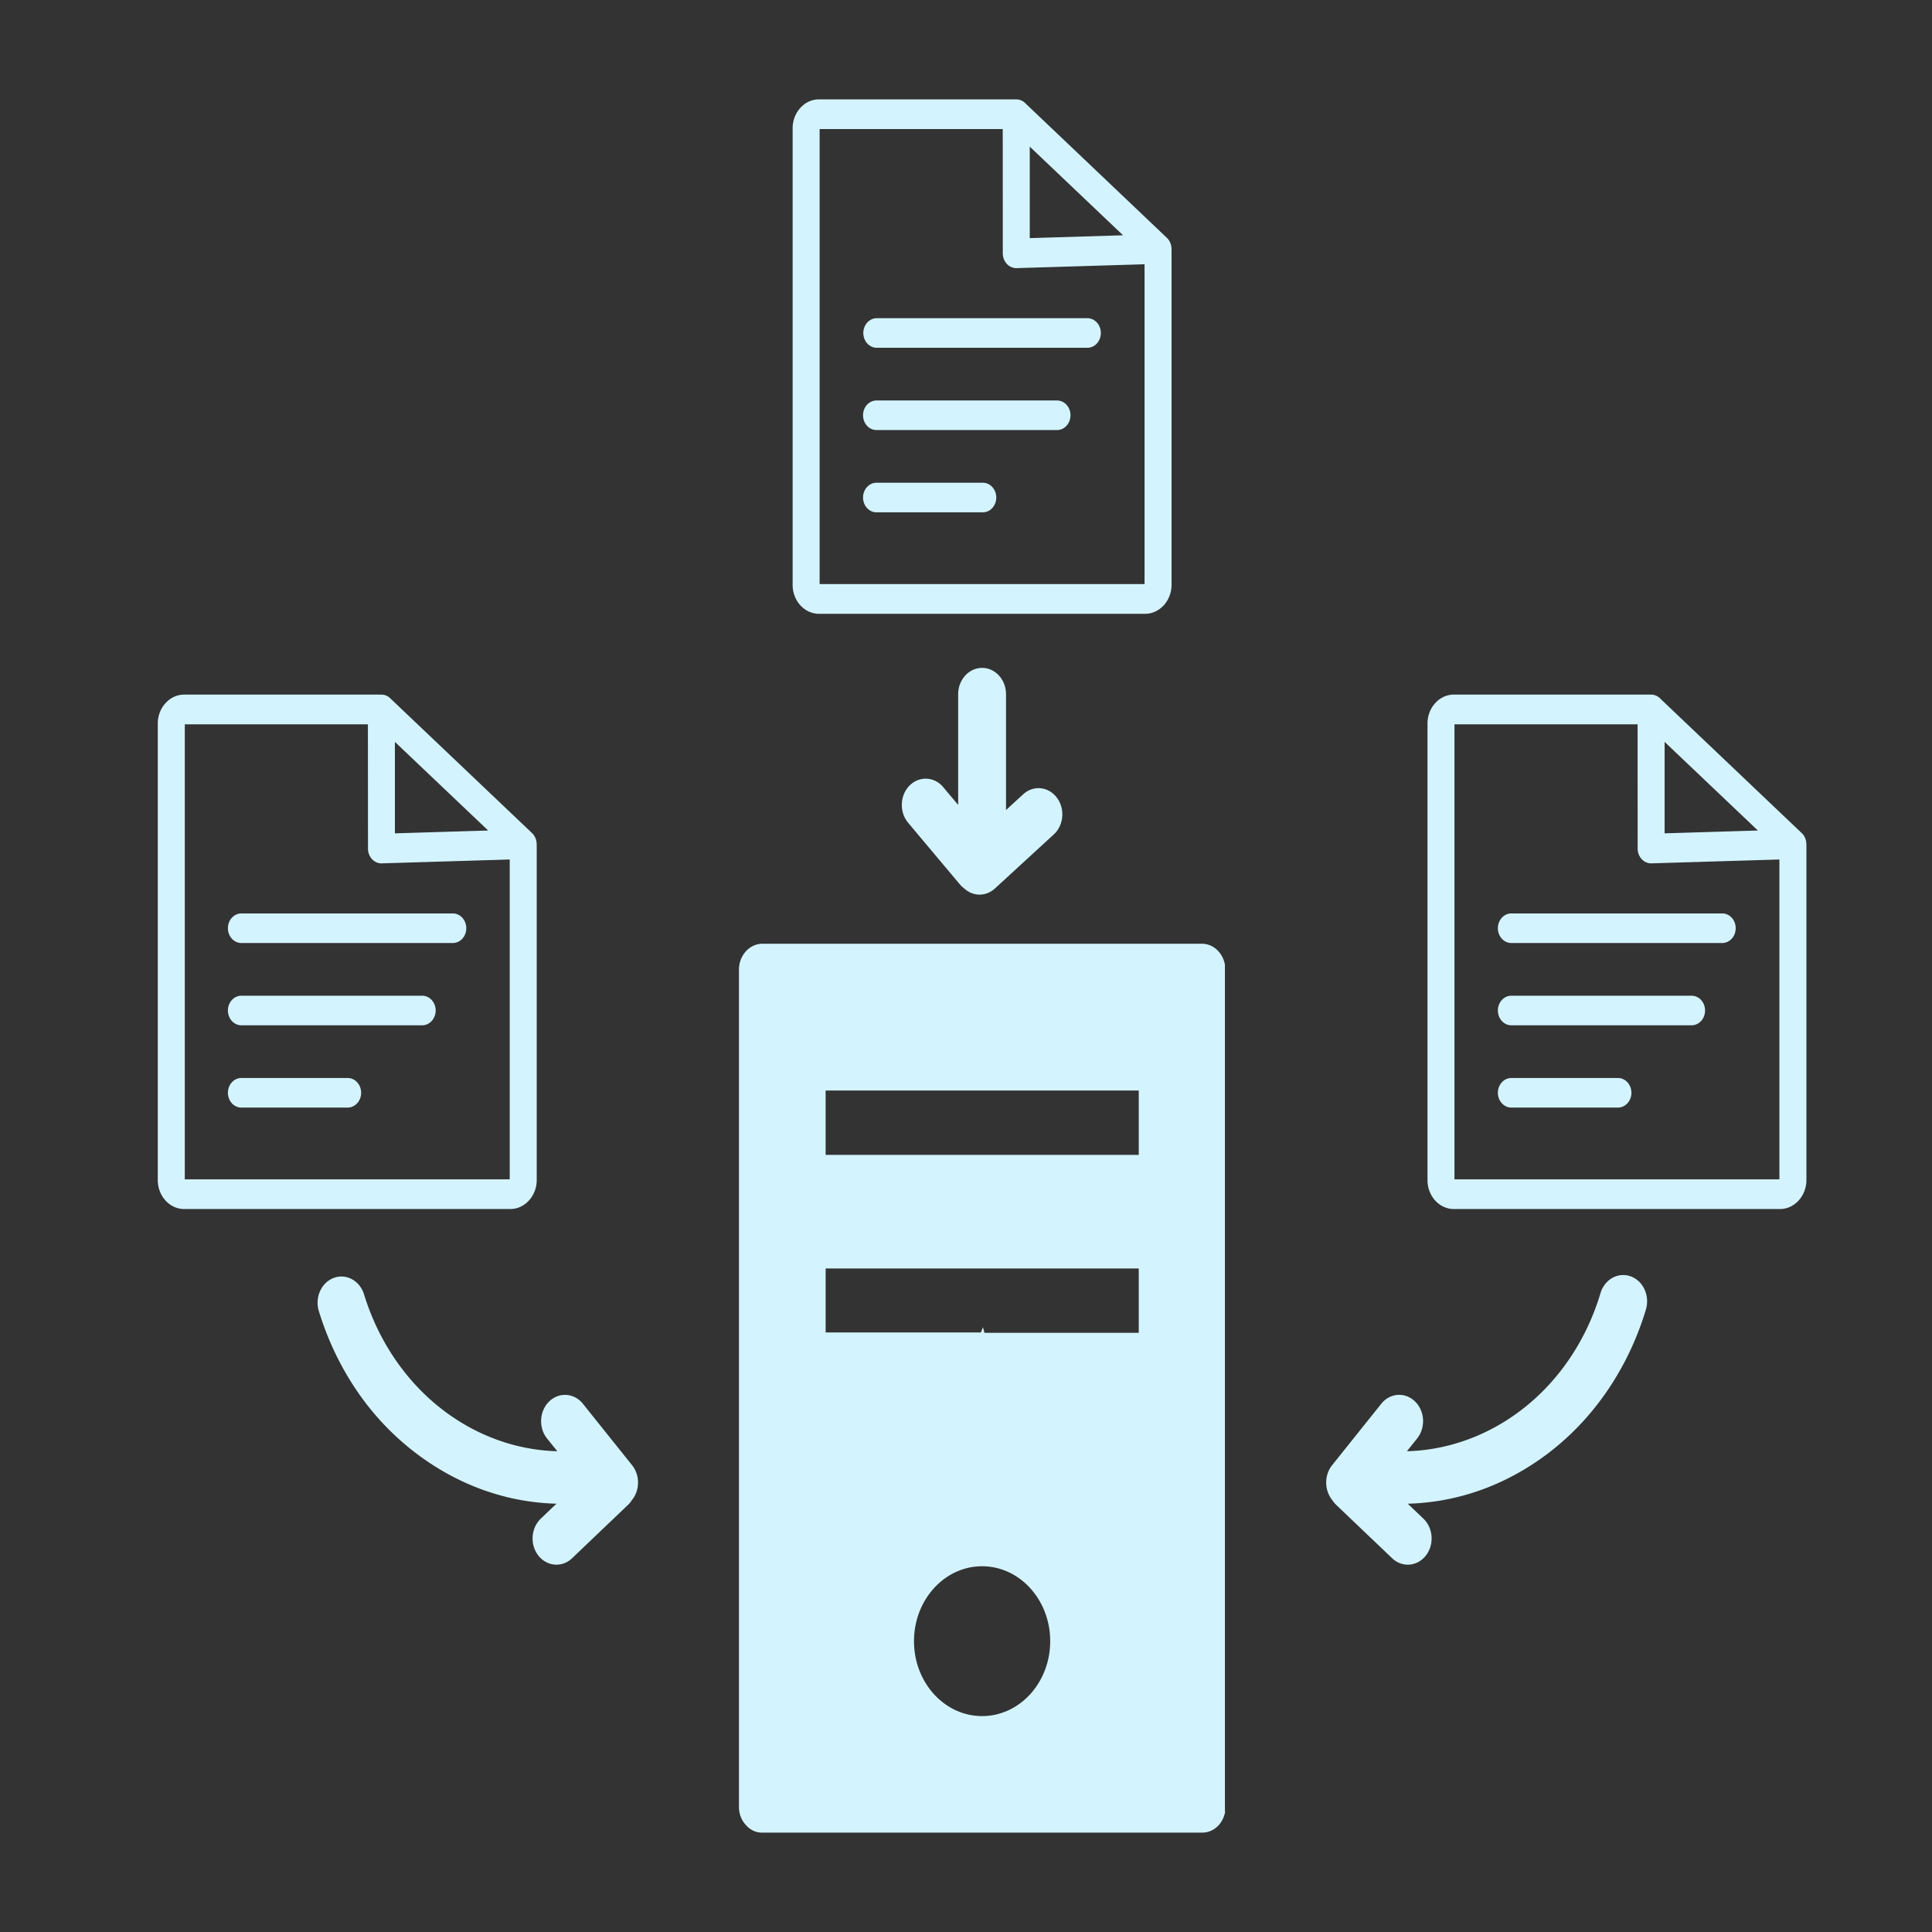 <?xml version="1.0" encoding="UTF-8" standalone="no" ?>
<!DOCTYPE svg PUBLIC "-//W3C//DTD SVG 1.1//EN" "http://www.w3.org/Graphics/SVG/1.1/DTD/svg11.dtd">
<svg xmlns="http://www.w3.org/2000/svg" xmlns:xlink="http://www.w3.org/1999/xlink" version="1.1" width="120" height="120" viewBox="0 0 120 120" xml:space="preserve">
<rect x="0" y="0" width="120" height="120" fill="#333333" stroke="none"/>
<desc>Created with Fabric.js 3.6.3</desc>
<defs>
</defs>
<g transform="matrix(0.2 0 0 0.22 61 60)"  >
<path style="stroke: none; stroke-width: 1; stroke-dasharray: none; stroke-linecap: butt; stroke-dashoffset: 0; stroke-linejoin: miter; stroke-miterlimit: 4; fill: rgb(211,244,255); fill-rule: evenodd; opacity: 1;"  transform=" translate(-256, -244.67)" d="M 331.41 483.51 v -239.2 a 7.347 7.347 0 0 0 -2.01 -3.78 a 7.224 7.224 0 0 0 -5.11 -2.15 H 187.75 a 7.338 7.338 0 0 0 -7.26 7.26 v 236.47 c 0 1.91 0.77 3.75 2.15 5.08 a 6.81 6.81 0 0 0 4.96 2.15 h 136.82 c 1.92 -0.01 3.77 -0.79 5.11 -2.15 a 7.775 7.775 0 0 0 1.98 -3.82 l -0.1 0.14 z m 88.95 -198.87 c -2.3 0 -4.18 -1.87 -4.18 -4.18 c 0 -2.3 1.88 -4.17 4.18 -4.17 h 33.02 a 4.176 4.176 0 1 1 0 8.35 h -33.02 z m 0 -23.23 c -2.3 0 -4.18 -1.87 -4.18 -4.18 c 0 -2.3 1.88 -4.17 4.18 -4.17 h 56.08 a 4.176 4.176 0 0 1 0 8.35 h -56.08 z m 0 -23.23 c -2.3 0 -4.18 -1.87 -4.18 -4.17 c 0 -2.31 1.88 -4.18 4.18 -4.18 h 65.59 a 4.176 4.176 0 0 1 0 8.35 h -65.59 z m 43.41 -70.13 c 1.16 0 2.21 0.48 2.97 1.24 l 43.8 37.85 c 0.63 0.54 1.06 1.24 1.28 1.98 c 0.2 0.7 0.18 1.36 0.18 2.08 v 93.92 c 0 2.22 -0.94 4.27 -2.4 5.74 c -1.49 1.49 -3.54 2.42 -5.76 2.42 H 402.48 c -2.23 0 -4.29 -0.92 -5.77 -2.4 a 8.15 8.15 0 0 1 -2.39 -5.76 V 176.21 c 0 -2.24 0.92 -4.29 2.4 -5.75 a 8.074 8.074 0 0 1 5.76 -2.41 h 61.29 z m 39.84 46.55 l -39.73 1.09 c -2.3 0.06 -4.23 -1.76 -4.29 -4.06 l -0.02 -35.19 H 402.7 V 304.9 h 100.91 v -90.3 z m -6.68 -8.18 l -28.97 -25.02 v 25.82 l 28.97 -0.8 z M 26.05 284.64 a 4.176 4.176 0 1 1 0 -8.35 h 33.02 a 4.176 4.176 0 0 1 0 8.35 H 26.05 z m 0 -23.23 a 4.176 4.176 0 1 1 0 -8.35 h 56.07 c 2.3 0 4.18 1.87 4.18 4.17 c 0 2.31 -1.88 4.18 -4.18 4.18 H 26.05 z m 0 -23.23 a 4.176 4.176 0 1 1 0 -8.35 h 65.58 c 2.3 0 4.18 1.87 4.18 4.18 c 0 2.3 -1.88 4.17 -4.18 4.17 H 26.05 z m 46.37 -68.89 l 43.81 37.85 c 0.72 0.62 1.17 1.44 1.35 2.3 c 0.13 0.69 0.09 1.28 0.1 2 v 93.68 c 0 4.44 -3.7 8.16 -8.15 8.16 H 8.16 c -4.48 0 -8.16 -3.68 -8.16 -8.16 V 176.21 c 0 -2.24 0.93 -4.29 2.41 -5.75 a 8.068 8.068 0 0 1 5.75 -2.41 H 68 c 0.48 0 0.97 0.02 1.45 0 c 1.16 0 2.21 0.48 2.97 1.24 z m 36.88 45.31 l -39.73 1.09 a 4.178 4.178 0 0 1 -4.29 -4.06 l -0.02 -35.19 H 8.39 V 304.9 H 109.3 v -90.3 z m -6.69 -8.18 L 73.64 181.4 v 25.82 l 28.97 -0.8 z m 147.84 16.35 c -0.5 -0.32 -0.97 -0.72 -1.39 -1.18 l -16.04 -17.37 c -2.76 -3.01 -2.57 -7.71 0.44 -10.48 c 3.01 -2.76 7.71 -2.57 10.47 0.44 l 4.64 5.02 v -31.26 c 0 -4.1 3.33 -7.43 7.43 -7.43 s 7.43 3.33 7.43 7.43 v 32.7 l 5.36 -4.47 a 7.404 7.404 0 0 1 10.42 0.96 a 7.392 7.392 0 0 1 -0.96 10.41 l -18.29 15.26 c -2.8 2.33 -6.83 2.25 -9.51 -0.03 z M 223.2 116.59 c -2.3 0 -4.17 -1.88 -4.17 -4.18 s 1.87 -4.18 4.17 -4.18 h 33.02 c 2.31 0 4.18 1.88 4.18 4.18 s -1.87 4.18 -4.18 4.18 H 223.2 z m 0 -23.23 a 4.174 4.174 0 0 1 0 -8.35 h 56.07 c 2.31 0 4.18 1.87 4.18 4.17 s -1.87 4.18 -4.18 4.18 H 223.2 z m 0 -23.23 a 4.176 4.176 0 0 1 0 -8.35 h 65.59 a 4.176 4.176 0 0 1 0 8.35 H 223.2 z m 46.38 -68.9 l 43.8 37.86 a 4.07 4.07 0 0 1 1.35 2.27 c 0.11 0.5 0.11 1 0.11 1.51 v 94.2 c 0 2.22 -0.94 4.26 -2.4 5.74 c -1.49 1.48 -3.54 2.42 -5.76 2.42 H 205.31 c -2.22 0 -4.28 -0.93 -5.76 -2.4 a 8.15 8.15 0 0 1 -2.39 -5.76 V 8.15 c 0 -2.24 0.92 -4.29 2.4 -5.75 a 8.06 8.06 0 0 1 5.75 -2.4 h 60.68 l 0.31 0.01 l 0.31 -0.01 c 1.16 0 2.21 0.47 2.97 1.23 z m 36.87 45.32 l -39.73 1.09 c -2.3 0.06 -4.23 -1.76 -4.29 -4.07 l -0.02 -35.19 h -56.87 v 128.46 h 100.91 V 46.55 z m -6.68 -8.18 L 270.8 13.34 v 25.83 l 28.97 -0.8 z M 147.26 395.44 c -0.35 0.5 -0.76 0.96 -1.24 1.38 l -17.37 15.07 c -3.09 2.67 -7.78 2.33 -10.45 -0.76 c -2.67 -3.09 -2.33 -7.77 0.76 -10.44 l 4.85 -4.21 c -5.75 -0.14 -11.53 -0.89 -17.2 -2.3 c -7.11 -1.75 -14.11 -4.54 -20.8 -8.4 c -8.65 -4.99 -16 -11.32 -21.91 -18.53 a 80.083 80.083 0 0 1 -13.88 -25.16 c -1.3 -3.87 0.79 -8.07 4.67 -9.37 c 3.87 -1.29 8.07 0.8 9.37 4.68 a 65.197 65.197 0 0 0 11.33 20.44 a 64.86 64.86 0 0 0 17.79 15.12 c 5.42 3.13 11.14 5.4 16.97 6.84 c 4.6 1.14 9.28 1.75 13.92 1.87 l -3.17 -3.6 c -2.71 -3.07 -2.41 -7.76 0.66 -10.47 c 3.08 -2.7 7.77 -2.4 10.47 0.67 l 15.26 17.33 c 2.51 2.85 2.44 7.09 -0.03 9.84 z m 218.72 1.38 c -0.48 -0.42 -0.89 -0.88 -1.24 -1.38 c -2.46 -2.75 -2.54 -6.99 -0.03 -9.84 l 15.26 -17.34 a 7.408 7.408 0 0 1 10.46 -0.66 a 7.4 7.4 0 0 1 0.67 10.46 l -3.17 3.61 c 4.64 -0.12 9.32 -0.73 13.92 -1.87 a 65.23 65.23 0 0 0 16.98 -6.84 a 64.892 64.892 0 0 0 17.92 -15.25 a 64.983 64.983 0 0 0 11.3 -20.69 a 7.427 7.427 0 0 1 9.37 -4.73 c 3.9 1.28 6.01 5.48 4.73 9.37 a 79.914 79.914 0 0 1 -13.92 25.39 c -5.95 7.32 -13.35 13.72 -22.04 18.73 c -6.68 3.86 -13.69 6.65 -20.79 8.4 a 79.401 79.401 0 0 1 -17.21 2.3 l 4.85 4.21 c 3.09 2.67 3.43 7.35 0.76 10.44 s -7.36 3.43 -10.44 0.76 l -17.38 -15.07 z M 256 414.14 c 11.68 0 21.15 9.47 21.15 21.15 c 0 11.68 -9.47 21.15 -21.15 21.15 c -11.68 0 -21.15 -9.47 -21.15 -21.15 c 0 -11.68 9.47 -21.15 21.15 -21.15 z m 48.65 -134.31 v 18.16 h -97.24 v -18.16 h 97.24 z m 0 50.24 v 18.16 h -47.92 l -0.47 -1.6 l -0.62 1.5 h -48.23 v -18.06 h 97.24 z" stroke-linecap="round" />
</g>
</svg>
